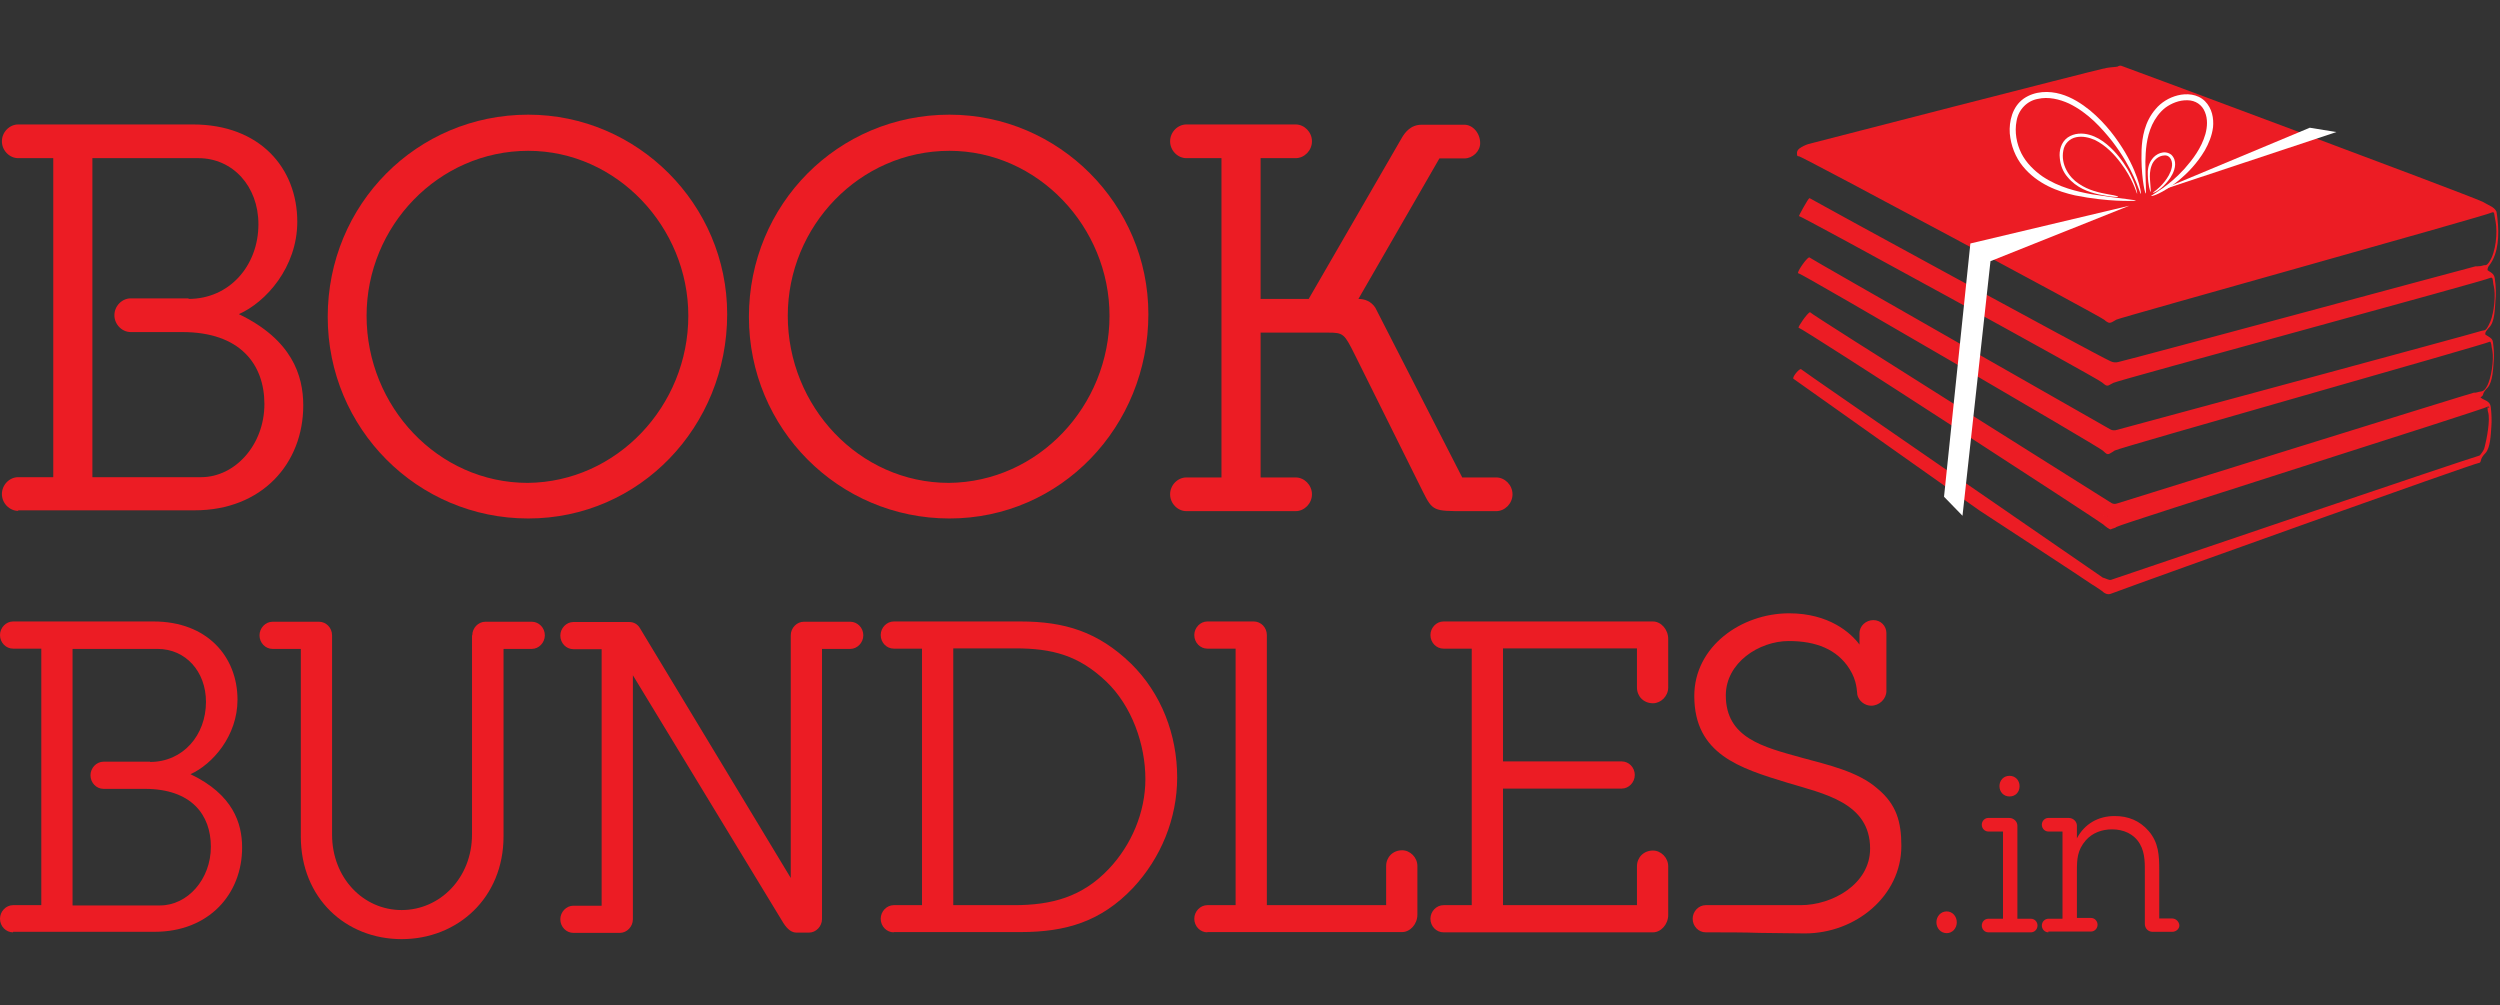 <?xml version="1.0" encoding="utf-8"?>
<!-- Generator: Adobe Illustrator 19.1.0, SVG Export Plug-In . SVG Version: 6.00 Build 0)  -->
<svg version="1.1" id="Layer_1" xmlns="http://www.w3.org/2000/svg" xmlns:xlink="http://www.w3.org/1999/xlink" x="0px" y="0px"
	 viewBox="0 0 920 370" style="enable-background:new 0 0 920 370;" xml:space="preserve">
<rect x="0" y="0" width="920" height="370" fill="#333333" stroke="none"/>
<style type="text/css">
	.st0{fill:#EC1C24;}
	.st1{fill:#FFFFFF;}
</style>
<g>
	<g>
		<path class="st0" d="M6.7,188c-3.2,0-6-2.8-6-6.2c0-3.4,2.8-6.2,6-6.2h12.9V58.2H6.7c-3.2,0-6-2.8-6-6.2c0-3.4,2.8-6.2,6-6.2H71
			c24.7,0,38.4,16.1,38.4,35.8c0,16.7-11.5,29.6-21.5,34c19.5,9.4,23.7,22.5,23.7,33.6c0,21.3-15.1,38.6-40,38.6H6.7z M69.4,110
			c15.1,0,25.7-12.3,25.7-27.5c0-13.9-9.4-24.3-22.1-24.3H34v117.4h40c12.5,0,23.3-11.9,23.3-26.9c0-14.7-9-26.5-30.2-26.5H48.1
			c-3.2,0-6-2.8-6-6.2c0-3.4,2.8-6.2,6-6.2H69.4z"/>
		<path class="st0" d="M120.6,116.6c0-41.4,32.8-74.4,73.8-74.4c40.2,0,73.2,33,73.2,73.4c0,41.4-32.2,75.2-73.2,75.2
			C153.6,190.8,120.6,157.7,120.6,116.6z M253.3,116.2c0-32.6-26.3-60.7-58.9-60.7c-33,0-59.5,27.7-59.5,60.7
			c0,33.4,26.3,61.5,59.3,61.5C227,177.4,253.3,149.4,253.3,116.2z"/>
		<path class="st0" d="M275.6,116.6c0-41.4,32.8-74.4,73.8-74.4c40.2,0,73.2,33,73.2,73.4c0,41.4-32.2,75.2-73.2,75.2
			C308.6,190.8,275.6,157.7,275.6,116.6z M408.3,116.2c0-32.6-26.3-60.7-58.9-60.7c-33,0-59.5,27.7-59.5,60.7
			c0,33.4,26.3,61.5,59.3,61.5C382.1,177.4,408.3,149.4,408.3,116.2z"/>
		<path class="st0" d="M499.9,110c2.2,0,4.6,0.8,6.2,3.2l32,62.5h12.5c3.2,0,6,2.8,6,6.2c0,3.4-2.8,6.2-6,6.2h-11.5
			c-11.5,0-11.9,0-15.5-7.2l-24.9-50.1c-4-8-4.2-8.4-10.1-8.4h-24.7v53.3h12.9c3.2,0,6,2.8,6,6.2c0,3.4-2.8,6.2-6,6.2h-40.2
			c-3.2,0-6-2.8-6-6.2c0-3.4,2.8-6.2,6-6.2h12.9V58.2h-12.9c-3.2,0-6-2.8-6-6.2c0-3.4,2.8-6.2,6-6.2h40.2c3.2,0,6,2.8,6,6.2
			c0,3.4-2.8,6.2-6,6.2h-12.9V110h17.7L516,50.5c1-1.6,3-4.6,7.2-4.6h15.7c3,0,5.8,3,5.8,6.8c0,3-2.8,5.6-5.8,5.6h-9.2L499.9,110z"
			/>
	</g>
	<g>
		<path class="st0" d="M4.8,343.1c-2.6,0-4.8-2.2-4.8-5c0-2.7,2.2-5,4.8-5h10.4v-94.4H4.8c-2.6,0-4.8-2.2-4.8-5c0-2.7,2.2-5,4.8-5
			h51.7c19.8,0,30.9,13,30.9,28.8c0,13.4-9.3,23.8-17.3,27.4c15.7,7.5,19,18.1,19,27c0,17.1-12.2,31-32.2,31H4.8z M55.2,280.4
			c12.2,0,20.6-9.9,20.6-22.1c0-11.2-7.5-19.5-17.8-19.5H26.7v94.4h32.2c10.1,0,18.7-9.6,18.7-21.6c0-11.8-7.2-21.3-24.3-21.3H38.1
			c-2.6,0-4.8-2.2-4.8-5c0-2.7,2.2-5,4.8-5H55.2z"/>
		<path class="st0" d="M173.8,233.8c0-2.7,2.2-5,4.8-5h17.1c2.6,0,4.8,2.2,4.8,5c0,2.7-2.2,5-4.8,5h-10.4v69
			c0,22.7-17,37.8-37.5,37.8c-20.5,0-37.1-15-37.1-37.8v-69h-10.4c-2.6,0-4.8-2.2-4.8-5c0-2.7,2.2-5,4.8-5h17.1c2.6,0,4.8,2.2,4.8,5
			v73.3c0,16,11.5,27.8,25.6,27.8c14.1,0,25.9-11.8,25.9-27.8V233.8z"/>
		<path class="st0" d="M291,323.1v-89.3c0-2.7,2.2-5,4.8-5h17.1c2.6,0,4.8,2.2,4.8,5c0,2.7-2.2,5-4.8,5h-10.4v99.4
			c0,2.7-2.2,5-4.8,5h-4.6c-1.6,0-3.2-1-4.8-3.5l-55.4-91.2v89.8c0,2.7-2.2,5-4.8,5h-17.1c-2.6,0-4.8-2.2-4.8-5c0-2.7,2.2-5,4.8-5
			h10.4v-94.4h-10.4c-2.6,0-4.8-2.2-4.8-5c0-2.7,2.2-5,4.8-5h20.6c1.6,0,3,0.8,3.8,2.1L291,323.1z"/>
		<path class="st0" d="M328.9,343.1c-2.6,0-4.8-2.2-4.8-5c0-2.7,2.2-5,4.8-5h10.4v-94.4h-10.4c-2.6,0-4.8-2.2-4.8-5
			c0-2.7,2.2-5,4.8-5h46.6c16.3,0,28.6,3.8,40.7,15.5c11.2,11,17,26.2,17,41.9c0,15-5.9,29.6-16.3,40.7
			c-11.7,12.3-24.6,16.2-41.3,16.2H328.9z M350.8,238.7v94.4h22.4c13.8,0,25.1-3,34.9-13.4c8.3-8.8,13.4-20.8,13.4-33
			c0-12.8-5-26.9-14.4-35.9c-10.1-9.6-19.8-12.2-33.5-12.2H350.8z"/>
		<path class="st0" d="M444.3,343.1c-2.6,0-4.8-2.2-4.8-5c0-2.7,2.2-5,4.8-5h10.4v-94.4h-10.4c-2.6,0-4.8-2.2-4.8-5
			c0-2.7,2.2-5,4.8-5h17.1c2.6,0,4.8,2.2,4.8,5v99.4h43.9v-14.4c0-3.2,2.4-5.8,5.9-5.8c2.9,0,5.6,2.6,5.6,5.8v17.9
			c0,3.5-2.7,6.4-5.6,6.4H444.3z"/>
		<path class="st0" d="M602.4,333.2v-14.4c0-3.2,2.4-5.8,5.9-5.8c2.9,0,5.6,2.6,5.6,5.8v17.9c0,3.5-2.7,6.4-5.6,6.4h-77.1
			c-2.6,0-4.8-2.2-4.8-5c0-2.7,2.2-5,4.8-5h10.4v-94.4h-10.4c-2.6,0-4.8-2.2-4.8-5c0-2.7,2.2-5,4.8-5h77.1c2.9,0,5.6,2.9,5.6,6.4
			v17.9c0,3.2-2.7,5.8-5.6,5.8c-3.5,0-5.9-2.6-5.9-5.8v-14.4h-49.3v41.6h43.7c2.6,0,4.8,2.2,4.8,5c0,2.7-2.2,5-4.8,5h-43.7v42.9
			H602.4z"/>
		<path class="st0" d="M680.7,246.3c-4.6-7.4-12.5-10.4-22.4-10.4c-11,0-23.2,8-23.2,20c0,15.7,13.8,19,27.8,22.9
			c9.9,2.7,20.8,5.1,28,11.4c7,5.8,8.8,12.2,8.8,21.1c0,18.4-16.8,32.2-35.5,32.2c-5.1,0-12.8-0.2-16.8-0.2
			c-5.4-0.2-12.8-0.2-19.7-0.2c-2.6,0-4.8-2.2-4.8-5c0-2.7,2.2-5,4.8-5h34.9c11.8,0,25.6-7.8,25.6-20.8c0-17-17.1-20.2-30.6-24.3
			c-17.3-5.3-34.1-10.4-34.1-31.9c0-18.2,17.3-30.4,34.9-30.4c14.7,0,22.7,7.2,25.9,11.5v-4.2c0-2.7,2.4-4.8,5.1-4.8
			c2.7,0,4.8,2.1,4.8,4.8v21.3c0,2.9-2.6,5.4-5.6,5.4c-2.4,0-4.6-1.8-5.1-4C683.3,254.3,683.4,250.6,680.7,246.3z"/>
	</g>
	<g>
		<path class="st0" d="M716.4,335.4c2.1,0,3.7,1.8,3.7,4c0,2.2-1.6,4-3.7,4c-2.2,0-3.8-1.8-3.8-4
			C712.6,337.2,714.2,335.4,716.4,335.4z"/>
		<path class="st0" d="M742.4,338.1h5c1.3,0,2.4,1.1,2.4,2.5c0,1.4-1.1,2.5-2.4,2.5h-15.7c-1.3,0-2.4-1.1-2.4-2.5
			c0-1.4,1.1-2.5,2.4-2.5h5.4v-32.1h-5.4c-1.3,0-2.4-1.1-2.4-2.5c0-1.4,1.1-2.5,2.4-2.5h7.7c1.7,0,3,1.4,3,2.8V338.1z M739.5,285.5
			c2.2,0,3.7,1.7,3.7,3.8c0,2.2-1.5,3.8-3.7,3.8c-2.2,0-3.7-1.7-3.7-3.8C735.8,287.2,737.3,285.5,739.5,285.5z"/>
		<path class="st0" d="M753.8,343.1c-1.3,0-2.4-1.1-2.4-2.5c0-1.4,1.1-2.5,2.4-2.5h5.2v-32.1h-5.2c-1.3,0-2.4-1.1-2.4-2.5
			c0-1.4,1.1-2.5,2.4-2.5h7.5c1.7,0,3,1.4,3,2.8v4.7c2.8-5.3,7.8-8.2,13.9-8.2c5,0,9.2,1.7,12.5,5.5c3.7,4.3,3.9,9,3.9,14.4v17.8
			h4.8c1.4,0,2.6,1.3,2.6,2.6c0,1.2-1.2,2.3-2.6,2.3h-7.3c-1.5,0-2.8-1.2-2.8-2.9v-18c0-3.9,0.2-7.9-1.8-11.4
			c-2.2-3.8-6.1-5.4-10.3-5.4c-3.7,0-7.2,1.3-9.6,4c-3.2,3.7-3.3,7-3.3,11.6v17h5.2c1.3,0,2.4,1.1,2.4,2.5c0,1.4-1.1,2.5-2.4,2.5
			H753.8z"/>
	</g>
	<g>
		<path class="st0" d="M915.8,149.6c-0.1,0-0.1,0-0.2,0c-1.3,1-135.5,43.3-136.7,44.3c-0.6,0.5-1.4,0.5-2.1,0.9
			c-0.4,0.2-2.3-1.3-2.8-1.8c-0.6-0.7-111.1-72.5-112.1-72.4c-0.5,0,3.2-5.5,4.2-5.7c0.3,0.8,105.1,66.5,110.9,70.2
			c0.7,0.4,1.3,0.4,2,0.2c1.8-0.6,131.2-40.9,131.4-40.8c0.8,0.1,1.6-0.3,2.4-0.4c1.2-0.1,1.8-0.9,2.3-1.8c1.7-2.8,2.7-10,2.1-13.2
			c-0.2-0.8-0.3-1.6-0.4-2.4c-0.1-0.3-0.2-0.6-0.3-0.9c-0.2,0-0.3-0.1-0.4,0c-1.1,0.8-136.7,39.1-137.9,40c-0.5,0.4-1.1,0.7-1.6,1
			c-0.7,0.5-1.3,0.4-1.9-0.2c-0.3-0.3-0.6-0.5-0.9-0.8c-1.6-1.5-110.9-65.2-111.7-65.1c-0.1,0-0.3-0.1-0.4-0.2
			c-0.4-0.5,3.1-5.6,4.1-5.8c0.3,0.4,108.3,61.9,110.6,63.2c0.8,0.5,1.7,0.6,2.6,0.3c3.3-0.9,133.7-36.1,134.4-36.5
			c0.4-0.1,0.9-0.1,1.2-0.3c0.5-0.4,0.8-0.9,1.1-1.5c0.3-0.5,0.5-1.1,0.8-1.7c1.3-3.2,2-9.8,1.2-13c-0.2-0.6-0.2-1.2-0.3-1.8
			c-0.1-0.4,0-0.8-0.4-1.2c-0.1,0-0.3,0-0.4,0c-1.1,0.9-137.5,37.8-138.9,38.7c-0.5,0.3-1,0.5-1.5,0.8c-0.6,0.4-1.2,0.2-1.7-0.2
			c-0.3-0.3-0.7-0.5-1-0.8c-1.8-1.6-110.7-61.3-111.5-61.2c-0.1,0,3.3-6.4,3.9-6.6c0.3,0.3,104.9,57.4,110.7,60c1,0.5,2,0.6,3,0.3
			c6.5-1.5,130-34.9,131.4-35.2c0.3,0,0.6,0,0.8,0c0.7,0,1.3-0.1,2-0.3c0.1,0,0.3-0.2,0.4-0.1c1,0.1,1.4-0.6,1.9-1.3
			c2.4-3.6,3-10.7,2.3-14.6c-0.2-0.9-0.3-1.9-0.5-2.8c0-0.2-0.1-0.4-0.1-0.6c-0.1-0.1-0.3-0.2-0.5-0.2c-0.1,0-0.2,0.1-0.3,0.1
			c-1.1,0.9-136.9,38.7-138.1,39.4c-0.5,0.3-1.1,0.6-1.6,0.9c-0.7,0.4-1.3,0.4-2-0.1c-0.3-0.2-0.6-0.4-0.9-0.7
			c-1.8-1.5-111.6-60.3-112.4-60.2c-0.5,0.1-0.7-0.2-0.7-0.7c-0.1-0.9,0.1-1.5,0.8-2.1c1.1-0.8,2.2-1.3,3.4-1.7
			c1.7-0.5,104.5-26.9,108.3-27.7c0.5-0.1,0.9-0.1,1.4-0.3c0.8-0.2,4-0.4,4.1-0.5c0.4-0.3,0.9-0.4,1.3-0.3
			c0.5,0.1,125.3,46.6,132.9,50c1.2,0.6,2.3,1.3,3.5,1.9c0.4,0.2,0.8,0.6,1.2,1c0.2,0.2,0.4,0.6,0.5,0.8c0.2,1,0.3,2,0.4,3
			c0.6,5.3,0.4,12.3-3,16.7c-0.4,0.5-0.7,1-0.7,1.8c0.4,0.3,0.8,0.6,1.2,0.8c0.9,0.6,1.4,1.3,1.5,2.4c0.4,2.8,0.5,5.6,0.2,8.4
			c-0.2,2.4-0.2,7.5-2.3,9.5c-0.3,0.3-0.6,0.7-0.9,1.1c-0.3,0.4-0.6,0.8-0.5,1.5c0.5,0.3,1.1,0.7,1.7,1.1c0.6,0.4,1,0.9,1.1,1.7
			c0.3,2.3,0.5,4.5,0.3,6.8c-0.2,2.3-0.3,7.9-2.3,10c-0.8,0.8-1.5,1.6-1.7,2.7c-0.1,0.3-0.6,0.6-0.9,0.9c0.3,0.2,0.6,0.3,0.8,0.5
			c0.5,0.2,0.9,0.5,1.4,0.7c0.9,0.5,1.5,1.2,1.6,2.3c0.3,2.5,0.4,5,0.2,7.5c-0.2,2.4-0.3,7.5-2.2,9.5c-0.8,0.8-1.5,1.7-1.7,2.9
			c-0.1,0.4-0.4,0.7-0.8,0.7c-1.4,0-119.2,42.1-135.3,48.1c-1.3,0.5-2.4-0.2-3.4-1.1c-0.3-0.2-3.2-2.2-3.5-2.3
			c-1.9-1.4-40.2-26.4-41.4-27.2c-3.2-2.2-66.4-47-68.5-48.5c-0.6-0.4,1.7-3.4,2.7-3.6c0.2,0.4,114.7,79.2,112.2,77.5
			c-2.7-1.8,1.1,0.4,1.9,0.1c1.7-0.6,134.6-45.7,135.5-45.7c0.2,0,0.4-0.3,0.5-0.4c0.7-0.9,1.4-1.8,1.6-3c0.7-2.7,2.1-9.9,1.2-12.7
			c-0.2-0.5-0.1-1.1-0.2-1.7C916.2,150.2,916.2,149.8,915.8,149.6C915.7,149.6,916.2,149.8,915.8,149.6
			C915.7,149.6,916.2,149.8,915.8,149.6C915.7,149.6,916.2,149.8,915.8,149.6C915.7,149.6,916.2,149.8,915.8,149.6
			C915.7,149.6,916.2,149.8,915.8,149.6C915.7,149.6,916.2,149.8,915.8,149.6C915.7,149.6,916.2,149.8,915.8,149.6 M775.6,166.1
			l0-0.1L775.6,166.1L775.6,166.1z M774.7,194.9L774.7,194.9L774.7,194.9L774.7,194.9z M775.7,189.9
			C775.6,189.9,775.6,189.8,775.7,189.9c-0.1-0.1-0.1,0-0.1,0C775.5,189.9,775.6,190,775.7,189.9C775.6,190,775.6,189.9,775.7,189.9
			z M775,221.3c0,0,0-0.1,0-0.1C775,221.2,775,221.2,775,221.3L775,221.3z"/>
		<polygon class="st1" points="774.1,166.1 774.1,166.1 774.1,166 		"/>
		<polygon class="st1" points="773.2,194.9 773.3,194.8 773.3,194.9 		"/>
		<path class="st1" d="M774.1,189.9C774.1,189.9,774.1,190,774.1,189.9c-0.1,0-0.1,0-0.1,0C774,189.9,774.1,189.8,774.1,189.9
			C774.1,189.8,774.1,189.9,774.1,189.9"/>
		<path class="st1" d="M773.5,221.3L773.5,221.3c-0.1-0.1,0-0.1,0-0.1C773.5,221.2,773.5,221.2,773.5,221.3"/>
		<path class="st1" d="M789.5,71.1c0.5,0.8,0-3.7,0-11.6c0.1-3.9,0.3-8.8,2.5-13.6c1.1-2.3,2.7-4.6,4.9-6.3c2.2-1.6,5.1-2.8,8.1-2.7
			c2.9,0,5.4,1.7,6.4,4.3c1.1,2.6,0.9,5.5,0.2,8.1c-1.5,5.3-4.8,9.5-7.7,12.8c-6,6.6-11.5,9.3-12.2,9.9c-0.7,0.6,3.9-0.5,10.2-5.7
			c3.1-2.6,6.6-6.1,9.5-11c1.4-2.5,2.6-5.3,3-8.5c0.3-3.2-0.3-6.9-3-9.6c-2.8-2.7-6.8-2.9-10-2.1c-3.2,0.8-6.1,2.6-8.1,5
			c-4.1,4.7-5,10.5-5.2,15C787.8,64.4,789.2,70.3,789.5,71.1"/>
		<path class="st1" d="M785.8,73.9c1.2-0.3-5.1-0.7-16-2.4c-5.4-1-12.1-2.5-18.2-6.6c-3-2.1-5.9-4.9-7.7-8.4
			c-1.8-3.6-2.6-7.9-1.8-12c0.7-4.2,3.9-7.4,7.8-8.1c3.9-0.9,8,0.1,11.5,1.7c7,3.4,12,9,15.9,13.9c7.7,10,9.9,18.2,10.4,19.2
			c0.5,1.2,0-5.5-5.7-15.2c-2.9-4.8-6.9-10.4-12.9-15.4c-3-2.4-6.6-4.8-10.8-6c-4.2-1.2-9.4-1.2-13.6,1.7c-4.2,3-5.4,8.4-5.1,12.8
			c0.4,4.5,2.1,8.8,4.8,12.1c5.4,6.6,13,9.3,19.2,10.7C776.1,74.4,784.6,73.9,785.8,73.9"/>
		<path class="st1" d="M775.8,71.5c-3.2-0.6-7.2-1.4-10.8-3.9c-3.6-2.3-6.7-7.1-5.7-12.2c0.4-2.5,2.3-4.4,4.7-4.9
			c2.4-0.5,4.8,0.1,6.9,1c4.2,2.1,7.2,5.4,9.4,8.3c4.5,5.9,5.8,10.8,6.1,11.4c0.3,0.7-0.1-3.2-3.5-9c-1.7-2.8-4.1-6.2-7.6-9.1
			c-1.8-1.5-3.9-2.8-6.4-3.5c-2.5-0.7-5.5-0.7-8,1c-2.5,1.8-3.2,4.9-2.9,7.5c0.2,2.7,1.2,5.2,2.9,7.1c3.2,3.9,7.7,5.5,11.3,6.3
			C779.6,73.1,782.3,72.5,775.8,71.5"/>
		<path class="st1" d="M791.4,70.6c0.2,0.3,0-1.5-0.2-4.5c-0.1-1.5-0.1-3.4,0.6-5.2c0.6-1.8,2.4-3.6,4.7-3.7
			c2.3-0.2,3.2,2.5,2.7,4.5c-0.4,2-1.6,3.8-2.6,5.1c-2.1,2.7-4.1,3.8-4.3,4.1c-0.3,0.3,1.5-0.2,3.8-2.4c1.1-1.1,2.4-2.5,3.4-4.5
			c0.9-1.8,1.8-4.9-0.5-7.1c-2.6-1.9-5.7-0.2-7,1.6c-1.5,1.9-1.7,4.2-1.6,5.9C790.5,68.1,791.2,70.3,791.4,70.6"/>
		<polygon class="st1" points="783.6,75.7 725.1,89.6 715.4,182.8 722.2,189.8 732.5,96.1 		"/>
		<polygon class="st1" points="793.5,70.6 850,47 859.8,48.6 		"/>
	</g>
</g>
</svg>
